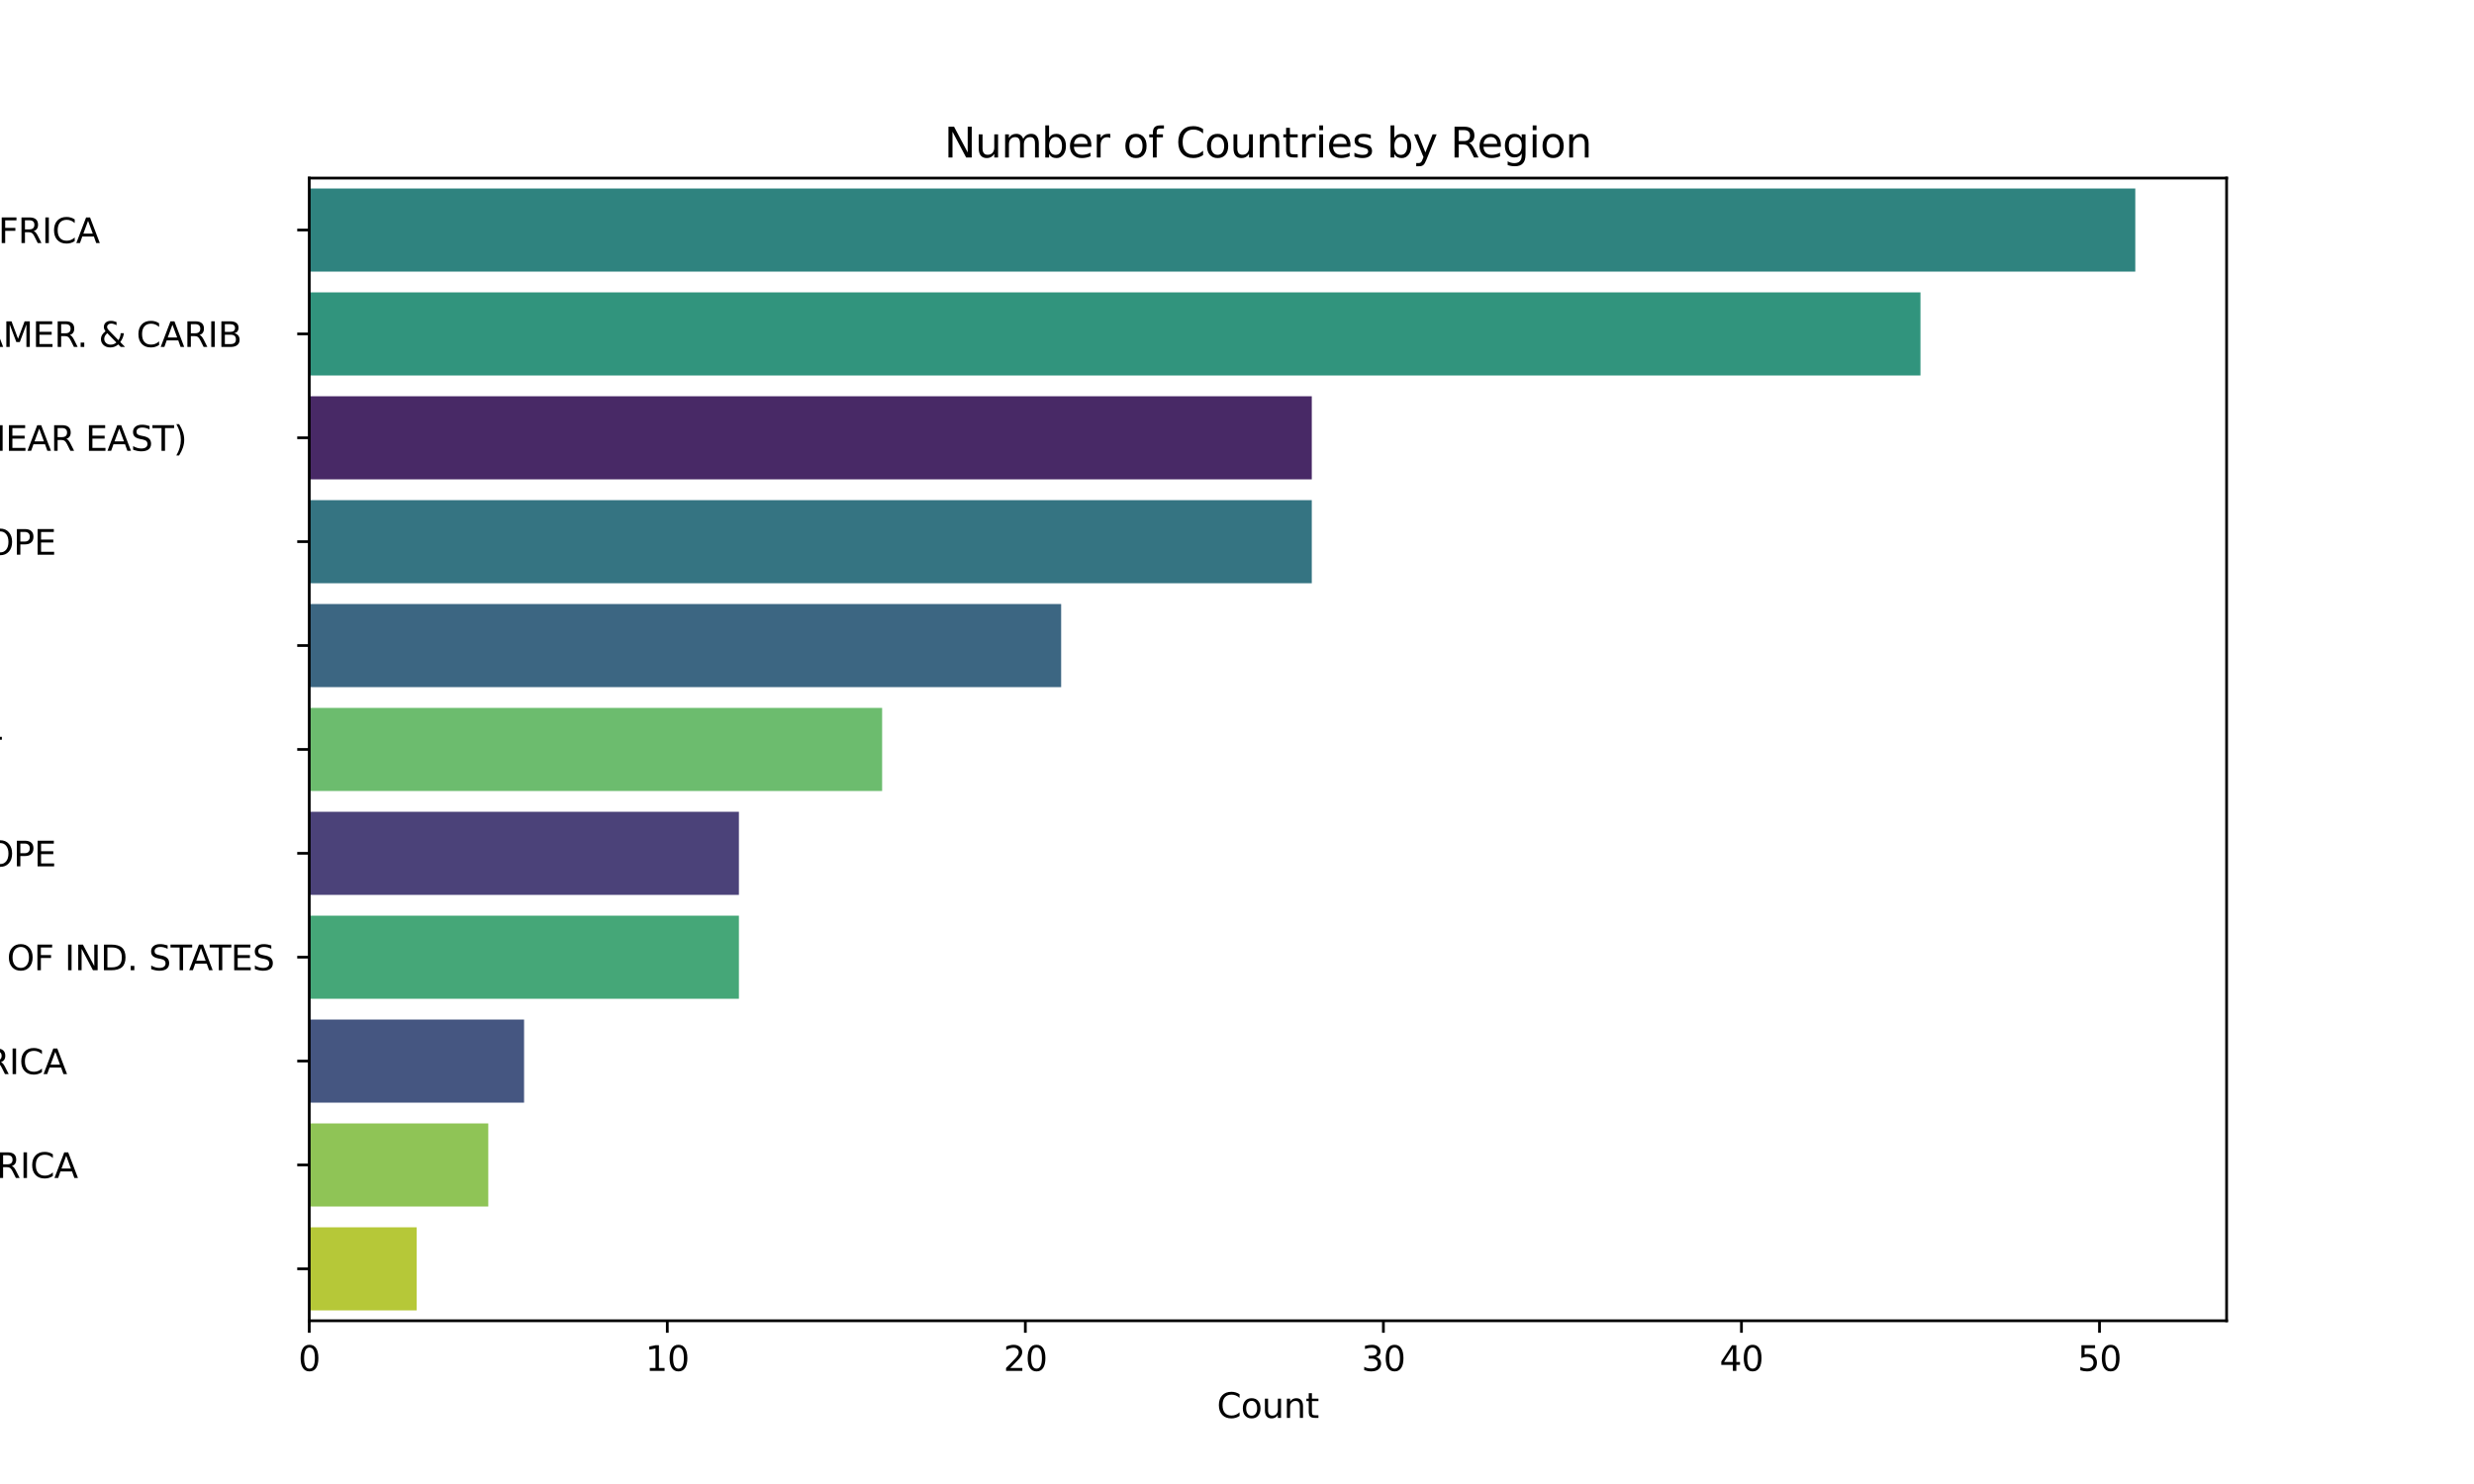 <?xml version="1.0" encoding="utf-8" standalone="no"?>
<!DOCTYPE svg PUBLIC "-//W3C//DTD SVG 1.1//EN"
  "http://www.w3.org/Graphics/SVG/1.1/DTD/svg11.dtd">
<svg xmlns:xlink="http://www.w3.org/1999/xlink" width="720pt" height="432pt" viewBox="0 0 720 432" xmlns="http://www.w3.org/2000/svg" version="1.1">
 <defs>
  <style type="text/css">*{stroke-linejoin: round; stroke-linecap: butt}</style>
 </defs>
 <g id="figure_1">
  <g id="patch_1">
   <path d="M 0 432 
L 720 432 
L 720 0 
L 0 0 
z
" style="fill: #ffffff"/>
  </g>
  <g id="axes_1">
   <g id="patch_2">
    <path d="M 90 384.48 
L 648 384.48 
L 648 51.84 
L 90 51.84 
z
" style="fill: #ffffff"/>
   </g>
   <g id="patch_3">
    <path d="M 90 115.344 
L 381.765 115.344 
L 381.765 139.536 
L 90 139.536 
z
" clip-path="url(#pcc0f88cde9)" style="fill: #482966"/>
   </g>
   <g id="patch_4">
    <path d="M 90 236.304 
L 215.042 236.304 
L 215.042 260.496 
L 90 260.496 
z
" clip-path="url(#pcc0f88cde9)" style="fill: #4b4279"/>
   </g>
   <g id="patch_5">
    <path d="M 90 296.784 
L 152.521 296.784 
L 152.521 320.976 
L 90 320.976 
z
" clip-path="url(#pcc0f88cde9)" style="fill: #455681"/>
   </g>
   <g id="patch_6">
    <path d="M 90 175.824 
L 308.824 175.824 
L 308.824 200.016 
L 90 200.016 
z
" clip-path="url(#pcc0f88cde9)" style="fill: #3c6682"/>
   </g>
   <g id="patch_7">
    <path d="M 90 145.584 
L 381.765 145.584 
L 381.765 169.776 
L 90 169.776 
z
" clip-path="url(#pcc0f88cde9)" style="fill: #357482"/>
   </g>
   <g id="patch_8">
    <path d="M 90 54.864 
L 621.429 54.864 
L 621.429 79.056 
L 90 79.056 
z
" clip-path="url(#pcc0f88cde9)" style="fill: #2f837f"/>
   </g>
   <g id="patch_9">
    <path d="M 90 85.104 
L 558.908 85.104 
L 558.908 109.296 
L 90 109.296 
z
" clip-path="url(#pcc0f88cde9)" style="fill: #31947d"/>
   </g>
   <g id="patch_10">
    <path d="M 90 266.544 
L 215.042 266.544 
L 215.042 290.736 
L 90 290.736 
z
" clip-path="url(#pcc0f88cde9)" style="fill: #45a778"/>
   </g>
   <g id="patch_11">
    <path d="M 90 206.064 
L 256.723 206.064 
L 256.723 230.256 
L 90 230.256 
z
" clip-path="url(#pcc0f88cde9)" style="fill: #6cbc6e"/>
   </g>
   <g id="patch_12">
    <path d="M 90 327.024 
L 142.101 327.024 
L 142.101 351.216 
L 90 351.216 
z
" clip-path="url(#pcc0f88cde9)" style="fill: #8fc456"/>
   </g>
   <g id="patch_13">
    <path d="M 90 357.264 
L 121.261 357.264 
L 121.261 381.456 
L 90 381.456 
z
" clip-path="url(#pcc0f88cde9)" style="fill: #b6c838"/>
   </g>
   <g id="matplotlib.axis_1">
    <g id="xtick_1">
     <g id="line2d_1">
      <defs>
       <path id="m09440eb5c7" d="M 0 0 
L 0 3.5 
" style="stroke: #000000; stroke-width: 0.8"/>
      </defs>
      <g>
       <use xlink:href="#m09440eb5c7" x="90" y="384.48" style="stroke: #000000; stroke-width: 0.8"/>
      </g>
     </g>
     <g id="text_1">
      <!-- 0 -->
      <g transform="translate(86.819 399.078) scale(0.1 -0.1)">
       <defs>
        <path id="DejaVuSans-30" d="M 2034 4250 
Q 1547 4250 1301 3770 
Q 1056 3291 1056 2328 
Q 1056 1369 1301 889 
Q 1547 409 2034 409 
Q 2525 409 2770 889 
Q 3016 1369 3016 2328 
Q 3016 3291 2770 3770 
Q 2525 4250 2034 4250 
z
M 2034 4750 
Q 2819 4750 3233 4129 
Q 3647 3509 3647 2328 
Q 3647 1150 3233 529 
Q 2819 -91 2034 -91 
Q 1250 -91 836 529 
Q 422 1150 422 2328 
Q 422 3509 836 4129 
Q 1250 4750 2034 4750 
z
" transform="scale(0.016)"/>
       </defs>
       <use xlink:href="#DejaVuSans-30"/>
      </g>
     </g>
    </g>
    <g id="xtick_2">
     <g id="line2d_2">
      <g>
       <use xlink:href="#m09440eb5c7" x="194.202" y="384.48" style="stroke: #000000; stroke-width: 0.8"/>
      </g>
     </g>
     <g id="text_2">
      <!-- 10 -->
      <g transform="translate(187.839 399.078) scale(0.1 -0.1)">
       <defs>
        <path id="DejaVuSans-31" d="M 794 531 
L 1825 531 
L 1825 4091 
L 703 3866 
L 703 4441 
L 1819 4666 
L 2450 4666 
L 2450 531 
L 3481 531 
L 3481 0 
L 794 0 
L 794 531 
z
" transform="scale(0.016)"/>
       </defs>
       <use xlink:href="#DejaVuSans-31"/>
       <use xlink:href="#DejaVuSans-30" x="63.623"/>
      </g>
     </g>
    </g>
    <g id="xtick_3">
     <g id="line2d_3">
      <g>
       <use xlink:href="#m09440eb5c7" x="298.403" y="384.48" style="stroke: #000000; stroke-width: 0.8"/>
      </g>
     </g>
     <g id="text_3">
      <!-- 20 -->
      <g transform="translate(292.041 399.078) scale(0.1 -0.1)">
       <defs>
        <path id="DejaVuSans-32" d="M 1228 531 
L 3431 531 
L 3431 0 
L 469 0 
L 469 531 
Q 828 903 1448 1529 
Q 2069 2156 2228 2338 
Q 2531 2678 2651 2914 
Q 2772 3150 2772 3378 
Q 2772 3750 2511 3984 
Q 2250 4219 1831 4219 
Q 1534 4219 1204 4116 
Q 875 4013 500 3803 
L 500 4441 
Q 881 4594 1212 4672 
Q 1544 4750 1819 4750 
Q 2544 4750 2975 4387 
Q 3406 4025 3406 3419 
Q 3406 3131 3298 2873 
Q 3191 2616 2906 2266 
Q 2828 2175 2409 1742 
Q 1991 1309 1228 531 
z
" transform="scale(0.016)"/>
       </defs>
       <use xlink:href="#DejaVuSans-32"/>
       <use xlink:href="#DejaVuSans-30" x="63.623"/>
      </g>
     </g>
    </g>
    <g id="xtick_4">
     <g id="line2d_4">
      <g>
       <use xlink:href="#m09440eb5c7" x="402.605" y="384.48" style="stroke: #000000; stroke-width: 0.8"/>
      </g>
     </g>
     <g id="text_4">
      <!-- 30 -->
      <g transform="translate(396.243 399.078) scale(0.1 -0.1)">
       <defs>
        <path id="DejaVuSans-33" d="M 2597 2516 
Q 3050 2419 3304 2112 
Q 3559 1806 3559 1356 
Q 3559 666 3084 287 
Q 2609 -91 1734 -91 
Q 1441 -91 1130 -33 
Q 819 25 488 141 
L 488 750 
Q 750 597 1062 519 
Q 1375 441 1716 441 
Q 2309 441 2620 675 
Q 2931 909 2931 1356 
Q 2931 1769 2642 2001 
Q 2353 2234 1838 2234 
L 1294 2234 
L 1294 2753 
L 1863 2753 
Q 2328 2753 2575 2939 
Q 2822 3125 2822 3475 
Q 2822 3834 2567 4026 
Q 2313 4219 1838 4219 
Q 1578 4219 1281 4162 
Q 984 4106 628 3988 
L 628 4550 
Q 988 4650 1302 4700 
Q 1616 4750 1894 4750 
Q 2613 4750 3031 4423 
Q 3450 4097 3450 3541 
Q 3450 3153 3228 2886 
Q 3006 2619 2597 2516 
z
" transform="scale(0.016)"/>
       </defs>
       <use xlink:href="#DejaVuSans-33"/>
       <use xlink:href="#DejaVuSans-30" x="63.623"/>
      </g>
     </g>
    </g>
    <g id="xtick_5">
     <g id="line2d_5">
      <g>
       <use xlink:href="#m09440eb5c7" x="506.807" y="384.48" style="stroke: #000000; stroke-width: 0.8"/>
      </g>
     </g>
     <g id="text_5">
      <!-- 40 -->
      <g transform="translate(500.444 399.078) scale(0.1 -0.1)">
       <defs>
        <path id="DejaVuSans-34" d="M 2419 4116 
L 825 1625 
L 2419 1625 
L 2419 4116 
z
M 2253 4666 
L 3047 4666 
L 3047 1625 
L 3713 1625 
L 3713 1100 
L 3047 1100 
L 3047 0 
L 2419 0 
L 2419 1100 
L 313 1100 
L 313 1709 
L 2253 4666 
z
" transform="scale(0.016)"/>
       </defs>
       <use xlink:href="#DejaVuSans-34"/>
       <use xlink:href="#DejaVuSans-30" x="63.623"/>
      </g>
     </g>
    </g>
    <g id="xtick_6">
     <g id="line2d_6">
      <g>
       <use xlink:href="#m09440eb5c7" x="611.008" y="384.48" style="stroke: #000000; stroke-width: 0.8"/>
      </g>
     </g>
     <g id="text_6">
      <!-- 50 -->
      <g transform="translate(604.646 399.078) scale(0.1 -0.1)">
       <defs>
        <path id="DejaVuSans-35" d="M 691 4666 
L 3169 4666 
L 3169 4134 
L 1269 4134 
L 1269 2991 
Q 1406 3038 1543 3061 
Q 1681 3084 1819 3084 
Q 2600 3084 3056 2656 
Q 3513 2228 3513 1497 
Q 3513 744 3044 326 
Q 2575 -91 1722 -91 
Q 1428 -91 1123 -41 
Q 819 9 494 109 
L 494 744 
Q 775 591 1075 516 
Q 1375 441 1709 441 
Q 2250 441 2565 725 
Q 2881 1009 2881 1497 
Q 2881 1984 2565 2268 
Q 2250 2553 1709 2553 
Q 1456 2553 1204 2497 
Q 953 2441 691 2322 
L 691 4666 
z
" transform="scale(0.016)"/>
       </defs>
       <use xlink:href="#DejaVuSans-35"/>
       <use xlink:href="#DejaVuSans-30" x="63.623"/>
      </g>
     </g>
    </g>
    <g id="text_7">
     <!-- Count -->
     <g transform="translate(354.152 412.757) scale(0.1 -0.1)">
      <defs>
       <path id="DejaVuSans-43" d="M 4122 4306 
L 4122 3641 
Q 3803 3938 3442 4084 
Q 3081 4231 2675 4231 
Q 1875 4231 1450 3742 
Q 1025 3253 1025 2328 
Q 1025 1406 1450 917 
Q 1875 428 2675 428 
Q 3081 428 3442 575 
Q 3803 722 4122 1019 
L 4122 359 
Q 3791 134 3420 21 
Q 3050 -91 2638 -91 
Q 1578 -91 968 557 
Q 359 1206 359 2328 
Q 359 3453 968 4101 
Q 1578 4750 2638 4750 
Q 3056 4750 3426 4639 
Q 3797 4528 4122 4306 
z
" transform="scale(0.016)"/>
       <path id="DejaVuSans-6f" d="M 1959 3097 
Q 1497 3097 1228 2736 
Q 959 2375 959 1747 
Q 959 1119 1226 758 
Q 1494 397 1959 397 
Q 2419 397 2687 759 
Q 2956 1122 2956 1747 
Q 2956 2369 2687 2733 
Q 2419 3097 1959 3097 
z
M 1959 3584 
Q 2709 3584 3137 3096 
Q 3566 2609 3566 1747 
Q 3566 888 3137 398 
Q 2709 -91 1959 -91 
Q 1206 -91 779 398 
Q 353 888 353 1747 
Q 353 2609 779 3096 
Q 1206 3584 1959 3584 
z
" transform="scale(0.016)"/>
       <path id="DejaVuSans-75" d="M 544 1381 
L 544 3500 
L 1119 3500 
L 1119 1403 
Q 1119 906 1312 657 
Q 1506 409 1894 409 
Q 2359 409 2629 706 
Q 2900 1003 2900 1516 
L 2900 3500 
L 3475 3500 
L 3475 0 
L 2900 0 
L 2900 538 
Q 2691 219 2414 64 
Q 2138 -91 1772 -91 
Q 1169 -91 856 284 
Q 544 659 544 1381 
z
M 1991 3584 
L 1991 3584 
z
" transform="scale(0.016)"/>
       <path id="DejaVuSans-6e" d="M 3513 2113 
L 3513 0 
L 2938 0 
L 2938 2094 
Q 2938 2591 2744 2837 
Q 2550 3084 2163 3084 
Q 1697 3084 1428 2787 
Q 1159 2491 1159 1978 
L 1159 0 
L 581 0 
L 581 3500 
L 1159 3500 
L 1159 2956 
Q 1366 3272 1645 3428 
Q 1925 3584 2291 3584 
Q 2894 3584 3203 3211 
Q 3513 2838 3513 2113 
z
" transform="scale(0.016)"/>
       <path id="DejaVuSans-74" d="M 1172 4494 
L 1172 3500 
L 2356 3500 
L 2356 3053 
L 1172 3053 
L 1172 1153 
Q 1172 725 1289 603 
Q 1406 481 1766 481 
L 2356 481 
L 2356 0 
L 1766 0 
Q 1100 0 847 248 
Q 594 497 594 1153 
L 594 3053 
L 172 3053 
L 172 3500 
L 594 3500 
L 594 4494 
L 1172 4494 
z
" transform="scale(0.016)"/>
      </defs>
      <use xlink:href="#DejaVuSans-43"/>
      <use xlink:href="#DejaVuSans-6f" x="69.824"/>
      <use xlink:href="#DejaVuSans-75" x="131.006"/>
      <use xlink:href="#DejaVuSans-6e" x="194.385"/>
      <use xlink:href="#DejaVuSans-74" x="257.764"/>
     </g>
    </g>
   </g>
   <g id="matplotlib.axis_2">
    <g id="ytick_1">
     <g id="line2d_7">
      <defs>
       <path id="m7224dd7838" d="M 0 0 
L -3.5 0 
" style="stroke: #000000; stroke-width: 0.8"/>
      </defs>
      <g>
       <use xlink:href="#m7224dd7838" x="90" y="66.96" style="stroke: #000000; stroke-width: 0.8"/>
      </g>
     </g>
     <g id="text_8">
      <!-- SUB-SAHARAN AFRICA                  -->
      <g transform="translate(-83.264 70.759) scale(0.1 -0.1)">
       <defs>
        <path id="DejaVuSans-53" d="M 3425 4513 
L 3425 3897 
Q 3066 4069 2747 4153 
Q 2428 4238 2131 4238 
Q 1616 4238 1336 4038 
Q 1056 3838 1056 3469 
Q 1056 3159 1242 3001 
Q 1428 2844 1947 2747 
L 2328 2669 
Q 3034 2534 3370 2195 
Q 3706 1856 3706 1288 
Q 3706 609 3251 259 
Q 2797 -91 1919 -91 
Q 1588 -91 1214 -16 
Q 841 59 441 206 
L 441 856 
Q 825 641 1194 531 
Q 1563 422 1919 422 
Q 2459 422 2753 634 
Q 3047 847 3047 1241 
Q 3047 1584 2836 1778 
Q 2625 1972 2144 2069 
L 1759 2144 
Q 1053 2284 737 2584 
Q 422 2884 422 3419 
Q 422 4038 858 4394 
Q 1294 4750 2059 4750 
Q 2388 4750 2728 4690 
Q 3069 4631 3425 4513 
z
" transform="scale(0.016)"/>
        <path id="DejaVuSans-55" d="M 556 4666 
L 1191 4666 
L 1191 1831 
Q 1191 1081 1462 751 
Q 1734 422 2344 422 
Q 2950 422 3222 751 
Q 3494 1081 3494 1831 
L 3494 4666 
L 4128 4666 
L 4128 1753 
Q 4128 841 3676 375 
Q 3225 -91 2344 -91 
Q 1459 -91 1007 375 
Q 556 841 556 1753 
L 556 4666 
z
" transform="scale(0.016)"/>
        <path id="DejaVuSans-42" d="M 1259 2228 
L 1259 519 
L 2272 519 
Q 2781 519 3026 730 
Q 3272 941 3272 1375 
Q 3272 1813 3026 2020 
Q 2781 2228 2272 2228 
L 1259 2228 
z
M 1259 4147 
L 1259 2741 
L 2194 2741 
Q 2656 2741 2882 2914 
Q 3109 3088 3109 3444 
Q 3109 3797 2882 3972 
Q 2656 4147 2194 4147 
L 1259 4147 
z
M 628 4666 
L 2241 4666 
Q 2963 4666 3353 4366 
Q 3744 4066 3744 3513 
Q 3744 3084 3544 2831 
Q 3344 2578 2956 2516 
Q 3422 2416 3680 2098 
Q 3938 1781 3938 1306 
Q 3938 681 3513 340 
Q 3088 0 2303 0 
L 628 0 
L 628 4666 
z
" transform="scale(0.016)"/>
        <path id="DejaVuSans-2d" d="M 313 2009 
L 1997 2009 
L 1997 1497 
L 313 1497 
L 313 2009 
z
" transform="scale(0.016)"/>
        <path id="DejaVuSans-41" d="M 2188 4044 
L 1331 1722 
L 3047 1722 
L 2188 4044 
z
M 1831 4666 
L 2547 4666 
L 4325 0 
L 3669 0 
L 3244 1197 
L 1141 1197 
L 716 0 
L 50 0 
L 1831 4666 
z
" transform="scale(0.016)"/>
        <path id="DejaVuSans-48" d="M 628 4666 
L 1259 4666 
L 1259 2753 
L 3553 2753 
L 3553 4666 
L 4184 4666 
L 4184 0 
L 3553 0 
L 3553 2222 
L 1259 2222 
L 1259 0 
L 628 0 
L 628 4666 
z
" transform="scale(0.016)"/>
        <path id="DejaVuSans-52" d="M 2841 2188 
Q 3044 2119 3236 1894 
Q 3428 1669 3622 1275 
L 4263 0 
L 3584 0 
L 2988 1197 
Q 2756 1666 2539 1819 
Q 2322 1972 1947 1972 
L 1259 1972 
L 1259 0 
L 628 0 
L 628 4666 
L 2053 4666 
Q 2853 4666 3247 4331 
Q 3641 3997 3641 3322 
Q 3641 2881 3436 2590 
Q 3231 2300 2841 2188 
z
M 1259 4147 
L 1259 2491 
L 2053 2491 
Q 2509 2491 2742 2702 
Q 2975 2913 2975 3322 
Q 2975 3731 2742 3939 
Q 2509 4147 2053 4147 
L 1259 4147 
z
" transform="scale(0.016)"/>
        <path id="DejaVuSans-4e" d="M 628 4666 
L 1478 4666 
L 3547 763 
L 3547 4666 
L 4159 4666 
L 4159 0 
L 3309 0 
L 1241 3903 
L 1241 0 
L 628 0 
L 628 4666 
z
" transform="scale(0.016)"/>
        <path id="DejaVuSans-20" transform="scale(0.016)"/>
        <path id="DejaVuSans-46" d="M 628 4666 
L 3309 4666 
L 3309 4134 
L 1259 4134 
L 1259 2759 
L 3109 2759 
L 3109 2228 
L 1259 2228 
L 1259 0 
L 628 0 
L 628 4666 
z
" transform="scale(0.016)"/>
        <path id="DejaVuSans-49" d="M 628 4666 
L 1259 4666 
L 1259 0 
L 628 0 
L 628 4666 
z
" transform="scale(0.016)"/>
       </defs>
       <use xlink:href="#DejaVuSans-53"/>
       <use xlink:href="#DejaVuSans-55" x="63.477"/>
       <use xlink:href="#DejaVuSans-42" x="136.67"/>
       <use xlink:href="#DejaVuSans-2d" x="205.273"/>
       <use xlink:href="#DejaVuSans-53" x="241.357"/>
       <use xlink:href="#DejaVuSans-41" x="306.709"/>
       <use xlink:href="#DejaVuSans-48" x="375.117"/>
       <use xlink:href="#DejaVuSans-41" x="450.312"/>
       <use xlink:href="#DejaVuSans-52" x="518.721"/>
       <use xlink:href="#DejaVuSans-41" x="584.203"/>
       <use xlink:href="#DejaVuSans-4e" x="652.611"/>
       <use xlink:href="#DejaVuSans-20" x="727.416"/>
       <use xlink:href="#DejaVuSans-41" x="759.203"/>
       <use xlink:href="#DejaVuSans-46" x="827.611"/>
       <use xlink:href="#DejaVuSans-52" x="885.131"/>
       <use xlink:href="#DejaVuSans-49" x="954.613"/>
       <use xlink:href="#DejaVuSans-43" x="984.105"/>
       <use xlink:href="#DejaVuSans-41" x="1053.93"/>
       <use xlink:href="#DejaVuSans-20" x="1122.338"/>
       <use xlink:href="#DejaVuSans-20" x="1154.125"/>
       <use xlink:href="#DejaVuSans-20" x="1185.912"/>
       <use xlink:href="#DejaVuSans-20" x="1217.699"/>
       <use xlink:href="#DejaVuSans-20" x="1249.486"/>
       <use xlink:href="#DejaVuSans-20" x="1281.273"/>
       <use xlink:href="#DejaVuSans-20" x="1313.061"/>
       <use xlink:href="#DejaVuSans-20" x="1344.848"/>
       <use xlink:href="#DejaVuSans-20" x="1376.635"/>
       <use xlink:href="#DejaVuSans-20" x="1408.422"/>
       <use xlink:href="#DejaVuSans-20" x="1440.209"/>
       <use xlink:href="#DejaVuSans-20" x="1471.996"/>
       <use xlink:href="#DejaVuSans-20" x="1503.783"/>
       <use xlink:href="#DejaVuSans-20" x="1535.57"/>
       <use xlink:href="#DejaVuSans-20" x="1567.357"/>
       <use xlink:href="#DejaVuSans-20" x="1599.145"/>
       <use xlink:href="#DejaVuSans-20" x="1630.932"/>
      </g>
     </g>
    </g>
    <g id="ytick_2">
     <g id="line2d_8">
      <g>
       <use xlink:href="#m7224dd7838" x="90" y="97.2" style="stroke: #000000; stroke-width: 0.8"/>
      </g>
     </g>
     <g id="text_9">
      <!-- LATIN AMER. &amp; CARIB     -->
      <g transform="translate(-37.581 100.999) scale(0.1 -0.1)">
       <defs>
        <path id="DejaVuSans-4c" d="M 628 4666 
L 1259 4666 
L 1259 531 
L 3531 531 
L 3531 0 
L 628 0 
L 628 4666 
z
" transform="scale(0.016)"/>
        <path id="DejaVuSans-54" d="M -19 4666 
L 3928 4666 
L 3928 4134 
L 2272 4134 
L 2272 0 
L 1638 0 
L 1638 4134 
L -19 4134 
L -19 4666 
z
" transform="scale(0.016)"/>
        <path id="DejaVuSans-4d" d="M 628 4666 
L 1569 4666 
L 2759 1491 
L 3956 4666 
L 4897 4666 
L 4897 0 
L 4281 0 
L 4281 4097 
L 3078 897 
L 2444 897 
L 1241 4097 
L 1241 0 
L 628 0 
L 628 4666 
z
" transform="scale(0.016)"/>
        <path id="DejaVuSans-45" d="M 628 4666 
L 3578 4666 
L 3578 4134 
L 1259 4134 
L 1259 2753 
L 3481 2753 
L 3481 2222 
L 1259 2222 
L 1259 531 
L 3634 531 
L 3634 0 
L 628 0 
L 628 4666 
z
" transform="scale(0.016)"/>
        <path id="DejaVuSans-2e" d="M 684 794 
L 1344 794 
L 1344 0 
L 684 0 
L 684 794 
z
" transform="scale(0.016)"/>
        <path id="DejaVuSans-26" d="M 1556 2509 
Q 1272 2256 1139 2004 
Q 1006 1753 1006 1478 
Q 1006 1022 1337 719 
Q 1669 416 2169 416 
Q 2466 416 2725 514 
Q 2984 613 3213 813 
L 1556 2509 
z
M 1997 2859 
L 3584 1234 
Q 3769 1513 3872 1830 
Q 3975 2147 3994 2503 
L 4575 2503 
Q 4538 2091 4375 1687 
Q 4213 1284 3922 891 
L 4794 0 
L 4006 0 
L 3559 459 
Q 3234 181 2878 45 
Q 2522 -91 2113 -91 
Q 1359 -91 881 339 
Q 403 769 403 1441 
Q 403 1841 612 2192 
Q 822 2544 1241 2853 
Q 1091 3050 1012 3245 
Q 934 3441 934 3628 
Q 934 4134 1281 4442 
Q 1628 4750 2203 4750 
Q 2463 4750 2720 4694 
Q 2978 4638 3244 4525 
L 3244 3956 
Q 2972 4103 2725 4179 
Q 2478 4256 2266 4256 
Q 1938 4256 1733 4082 
Q 1528 3909 1528 3634 
Q 1528 3475 1620 3314 
Q 1713 3153 1997 2859 
z
" transform="scale(0.016)"/>
       </defs>
       <use xlink:href="#DejaVuSans-4c"/>
       <use xlink:href="#DejaVuSans-41" x="57.963"/>
       <use xlink:href="#DejaVuSans-54" x="118.621"/>
       <use xlink:href="#DejaVuSans-49" x="179.705"/>
       <use xlink:href="#DejaVuSans-4e" x="209.197"/>
       <use xlink:href="#DejaVuSans-20" x="284.002"/>
       <use xlink:href="#DejaVuSans-41" x="315.789"/>
       <use xlink:href="#DejaVuSans-4d" x="384.197"/>
       <use xlink:href="#DejaVuSans-45" x="470.477"/>
       <use xlink:href="#DejaVuSans-52" x="533.66"/>
       <use xlink:href="#DejaVuSans-2e" x="599.518"/>
       <use xlink:href="#DejaVuSans-20" x="631.305"/>
       <use xlink:href="#DejaVuSans-26" x="663.092"/>
       <use xlink:href="#DejaVuSans-20" x="741.07"/>
       <use xlink:href="#DejaVuSans-43" x="772.857"/>
       <use xlink:href="#DejaVuSans-41" x="842.682"/>
       <use xlink:href="#DejaVuSans-52" x="911.09"/>
       <use xlink:href="#DejaVuSans-49" x="980.572"/>
       <use xlink:href="#DejaVuSans-42" x="1010.064"/>
       <use xlink:href="#DejaVuSans-20" x="1078.668"/>
       <use xlink:href="#DejaVuSans-20" x="1110.455"/>
       <use xlink:href="#DejaVuSans-20" x="1142.242"/>
       <use xlink:href="#DejaVuSans-20" x="1174.029"/>
      </g>
     </g>
    </g>
    <g id="ytick_3">
     <g id="line2d_9">
      <g>
       <use xlink:href="#m7224dd7838" x="90" y="127.44" style="stroke: #000000; stroke-width: 0.8"/>
      </g>
     </g>
     <g id="text_10">
      <!-- ASIA (EX. NEAR EAST)          -->
      <g transform="translate(-55.472 131.239) scale(0.1 -0.1)">
       <defs>
        <path id="DejaVuSans-28" d="M 1984 4856 
Q 1566 4138 1362 3434 
Q 1159 2731 1159 2009 
Q 1159 1288 1364 580 
Q 1569 -128 1984 -844 
L 1484 -844 
Q 1016 -109 783 600 
Q 550 1309 550 2009 
Q 550 2706 781 3412 
Q 1013 4119 1484 4856 
L 1984 4856 
z
" transform="scale(0.016)"/>
        <path id="DejaVuSans-58" d="M 403 4666 
L 1081 4666 
L 2241 2931 
L 3406 4666 
L 4084 4666 
L 2584 2425 
L 4184 0 
L 3506 0 
L 2194 1984 
L 872 0 
L 191 0 
L 1856 2491 
L 403 4666 
z
" transform="scale(0.016)"/>
        <path id="DejaVuSans-29" d="M 513 4856 
L 1013 4856 
Q 1481 4119 1714 3412 
Q 1947 2706 1947 2009 
Q 1947 1309 1714 600 
Q 1481 -109 1013 -844 
L 513 -844 
Q 928 -128 1133 580 
Q 1338 1288 1338 2009 
Q 1338 2731 1133 3434 
Q 928 4138 513 4856 
z
" transform="scale(0.016)"/>
       </defs>
       <use xlink:href="#DejaVuSans-41"/>
       <use xlink:href="#DejaVuSans-53" x="68.408"/>
       <use xlink:href="#DejaVuSans-49" x="131.885"/>
       <use xlink:href="#DejaVuSans-41" x="161.377"/>
       <use xlink:href="#DejaVuSans-20" x="229.785"/>
       <use xlink:href="#DejaVuSans-28" x="261.572"/>
       <use xlink:href="#DejaVuSans-45" x="300.586"/>
       <use xlink:href="#DejaVuSans-58" x="363.77"/>
       <use xlink:href="#DejaVuSans-2e" x="432.275"/>
       <use xlink:href="#DejaVuSans-20" x="464.062"/>
       <use xlink:href="#DejaVuSans-4e" x="495.85"/>
       <use xlink:href="#DejaVuSans-45" x="570.654"/>
       <use xlink:href="#DejaVuSans-41" x="633.838"/>
       <use xlink:href="#DejaVuSans-52" x="702.246"/>
       <use xlink:href="#DejaVuSans-20" x="771.729"/>
       <use xlink:href="#DejaVuSans-45" x="803.516"/>
       <use xlink:href="#DejaVuSans-41" x="866.699"/>
       <use xlink:href="#DejaVuSans-53" x="935.107"/>
       <use xlink:href="#DejaVuSans-54" x="998.584"/>
       <use xlink:href="#DejaVuSans-29" x="1059.668"/>
       <use xlink:href="#DejaVuSans-20" x="1098.682"/>
       <use xlink:href="#DejaVuSans-20" x="1130.469"/>
       <use xlink:href="#DejaVuSans-20" x="1162.256"/>
       <use xlink:href="#DejaVuSans-20" x="1194.043"/>
       <use xlink:href="#DejaVuSans-20" x="1225.83"/>
       <use xlink:href="#DejaVuSans-20" x="1257.617"/>
       <use xlink:href="#DejaVuSans-20" x="1289.404"/>
       <use xlink:href="#DejaVuSans-20" x="1321.191"/>
       <use xlink:href="#DejaVuSans-20" x="1352.979"/>
      </g>
     </g>
    </g>
    <g id="ytick_4">
     <g id="line2d_10">
      <g>
       <use xlink:href="#m7224dd7838" x="90" y="157.68" style="stroke: #000000; stroke-width: 0.8"/>
      </g>
     </g>
     <g id="text_11">
      <!-- WESTERN EUROPE                      -->
      <g transform="translate(-77.136 161.479) scale(0.1 -0.1)">
       <defs>
        <path id="DejaVuSans-57" d="M 213 4666 
L 850 4666 
L 1831 722 
L 2809 4666 
L 3519 4666 
L 4500 722 
L 5478 4666 
L 6119 4666 
L 4947 0 
L 4153 0 
L 3169 4050 
L 2175 0 
L 1381 0 
L 213 4666 
z
" transform="scale(0.016)"/>
        <path id="DejaVuSans-4f" d="M 2522 4238 
Q 1834 4238 1429 3725 
Q 1025 3213 1025 2328 
Q 1025 1447 1429 934 
Q 1834 422 2522 422 
Q 3209 422 3611 934 
Q 4013 1447 4013 2328 
Q 4013 3213 3611 3725 
Q 3209 4238 2522 4238 
z
M 2522 4750 
Q 3503 4750 4090 4092 
Q 4678 3434 4678 2328 
Q 4678 1225 4090 567 
Q 3503 -91 2522 -91 
Q 1538 -91 948 565 
Q 359 1222 359 2328 
Q 359 3434 948 4092 
Q 1538 4750 2522 4750 
z
" transform="scale(0.016)"/>
        <path id="DejaVuSans-50" d="M 1259 4147 
L 1259 2394 
L 2053 2394 
Q 2494 2394 2734 2622 
Q 2975 2850 2975 3272 
Q 2975 3691 2734 3919 
Q 2494 4147 2053 4147 
L 1259 4147 
z
M 628 4666 
L 2053 4666 
Q 2838 4666 3239 4311 
Q 3641 3956 3641 3272 
Q 3641 2581 3239 2228 
Q 2838 1875 2053 1875 
L 1259 1875 
L 1259 0 
L 628 0 
L 628 4666 
z
" transform="scale(0.016)"/>
       </defs>
       <use xlink:href="#DejaVuSans-57"/>
       <use xlink:href="#DejaVuSans-45" x="98.877"/>
       <use xlink:href="#DejaVuSans-53" x="162.061"/>
       <use xlink:href="#DejaVuSans-54" x="225.537"/>
       <use xlink:href="#DejaVuSans-45" x="286.621"/>
       <use xlink:href="#DejaVuSans-52" x="349.805"/>
       <use xlink:href="#DejaVuSans-4e" x="419.287"/>
       <use xlink:href="#DejaVuSans-20" x="494.092"/>
       <use xlink:href="#DejaVuSans-45" x="525.879"/>
       <use xlink:href="#DejaVuSans-55" x="589.062"/>
       <use xlink:href="#DejaVuSans-52" x="662.256"/>
       <use xlink:href="#DejaVuSans-4f" x="731.738"/>
       <use xlink:href="#DejaVuSans-50" x="810.449"/>
       <use xlink:href="#DejaVuSans-45" x="870.752"/>
       <use xlink:href="#DejaVuSans-20" x="933.936"/>
       <use xlink:href="#DejaVuSans-20" x="965.723"/>
       <use xlink:href="#DejaVuSans-20" x="997.51"/>
       <use xlink:href="#DejaVuSans-20" x="1029.297"/>
       <use xlink:href="#DejaVuSans-20" x="1061.084"/>
       <use xlink:href="#DejaVuSans-20" x="1092.871"/>
       <use xlink:href="#DejaVuSans-20" x="1124.658"/>
       <use xlink:href="#DejaVuSans-20" x="1156.445"/>
       <use xlink:href="#DejaVuSans-20" x="1188.232"/>
       <use xlink:href="#DejaVuSans-20" x="1220.02"/>
       <use xlink:href="#DejaVuSans-20" x="1251.807"/>
       <use xlink:href="#DejaVuSans-20" x="1283.594"/>
       <use xlink:href="#DejaVuSans-20" x="1315.381"/>
       <use xlink:href="#DejaVuSans-20" x="1347.168"/>
       <use xlink:href="#DejaVuSans-20" x="1378.955"/>
       <use xlink:href="#DejaVuSans-20" x="1410.742"/>
       <use xlink:href="#DejaVuSans-20" x="1442.529"/>
       <use xlink:href="#DejaVuSans-20" x="1474.316"/>
       <use xlink:href="#DejaVuSans-20" x="1506.104"/>
       <use xlink:href="#DejaVuSans-20" x="1537.891"/>
       <use xlink:href="#DejaVuSans-20" x="1569.678"/>
      </g>
     </g>
    </g>
    <g id="ytick_5">
     <g id="line2d_11">
      <g>
       <use xlink:href="#m7224dd7838" x="90" y="187.92" style="stroke: #000000; stroke-width: 0.8"/>
      </g>
     </g>
     <g id="text_12">
      <!-- OCEANIA                             -->
      <g transform="translate(-51.273 191.719) scale(0.1 -0.1)">
       <use xlink:href="#DejaVuSans-4f"/>
       <use xlink:href="#DejaVuSans-43" x="78.711"/>
       <use xlink:href="#DejaVuSans-45" x="148.535"/>
       <use xlink:href="#DejaVuSans-41" x="211.719"/>
       <use xlink:href="#DejaVuSans-4e" x="280.127"/>
       <use xlink:href="#DejaVuSans-49" x="354.932"/>
       <use xlink:href="#DejaVuSans-41" x="384.424"/>
       <use xlink:href="#DejaVuSans-20" x="452.832"/>
       <use xlink:href="#DejaVuSans-20" x="484.619"/>
       <use xlink:href="#DejaVuSans-20" x="516.406"/>
       <use xlink:href="#DejaVuSans-20" x="548.193"/>
       <use xlink:href="#DejaVuSans-20" x="579.98"/>
       <use xlink:href="#DejaVuSans-20" x="611.768"/>
       <use xlink:href="#DejaVuSans-20" x="643.555"/>
       <use xlink:href="#DejaVuSans-20" x="675.342"/>
       <use xlink:href="#DejaVuSans-20" x="707.129"/>
       <use xlink:href="#DejaVuSans-20" x="738.916"/>
       <use xlink:href="#DejaVuSans-20" x="770.703"/>
       <use xlink:href="#DejaVuSans-20" x="802.49"/>
       <use xlink:href="#DejaVuSans-20" x="834.277"/>
       <use xlink:href="#DejaVuSans-20" x="866.064"/>
       <use xlink:href="#DejaVuSans-20" x="897.852"/>
       <use xlink:href="#DejaVuSans-20" x="929.639"/>
       <use xlink:href="#DejaVuSans-20" x="961.426"/>
       <use xlink:href="#DejaVuSans-20" x="993.213"/>
       <use xlink:href="#DejaVuSans-20" x="1025"/>
       <use xlink:href="#DejaVuSans-20" x="1056.787"/>
       <use xlink:href="#DejaVuSans-20" x="1088.574"/>
       <use xlink:href="#DejaVuSans-20" x="1120.361"/>
       <use xlink:href="#DejaVuSans-20" x="1152.148"/>
       <use xlink:href="#DejaVuSans-20" x="1183.936"/>
       <use xlink:href="#DejaVuSans-20" x="1215.723"/>
       <use xlink:href="#DejaVuSans-20" x="1247.51"/>
       <use xlink:href="#DejaVuSans-20" x="1279.297"/>
       <use xlink:href="#DejaVuSans-20" x="1311.084"/>
      </g>
     </g>
    </g>
    <g id="ytick_6">
     <g id="line2d_12">
      <g>
       <use xlink:href="#m7224dd7838" x="90" y="218.16" style="stroke: #000000; stroke-width: 0.8"/>
      </g>
     </g>
     <g id="text_13">
      <!-- NEAR EAST                           -->
      <g transform="translate(-56.014 221.959) scale(0.1 -0.1)">
       <use xlink:href="#DejaVuSans-4e"/>
       <use xlink:href="#DejaVuSans-45" x="74.805"/>
       <use xlink:href="#DejaVuSans-41" x="137.988"/>
       <use xlink:href="#DejaVuSans-52" x="206.396"/>
       <use xlink:href="#DejaVuSans-20" x="275.879"/>
       <use xlink:href="#DejaVuSans-45" x="307.666"/>
       <use xlink:href="#DejaVuSans-41" x="370.85"/>
       <use xlink:href="#DejaVuSans-53" x="439.258"/>
       <use xlink:href="#DejaVuSans-54" x="502.734"/>
       <use xlink:href="#DejaVuSans-20" x="563.818"/>
       <use xlink:href="#DejaVuSans-20" x="595.605"/>
       <use xlink:href="#DejaVuSans-20" x="627.393"/>
       <use xlink:href="#DejaVuSans-20" x="659.18"/>
       <use xlink:href="#DejaVuSans-20" x="690.967"/>
       <use xlink:href="#DejaVuSans-20" x="722.754"/>
       <use xlink:href="#DejaVuSans-20" x="754.541"/>
       <use xlink:href="#DejaVuSans-20" x="786.328"/>
       <use xlink:href="#DejaVuSans-20" x="818.115"/>
       <use xlink:href="#DejaVuSans-20" x="849.902"/>
       <use xlink:href="#DejaVuSans-20" x="881.689"/>
       <use xlink:href="#DejaVuSans-20" x="913.477"/>
       <use xlink:href="#DejaVuSans-20" x="945.264"/>
       <use xlink:href="#DejaVuSans-20" x="977.051"/>
       <use xlink:href="#DejaVuSans-20" x="1008.838"/>
       <use xlink:href="#DejaVuSans-20" x="1040.625"/>
       <use xlink:href="#DejaVuSans-20" x="1072.412"/>
       <use xlink:href="#DejaVuSans-20" x="1104.199"/>
       <use xlink:href="#DejaVuSans-20" x="1135.986"/>
       <use xlink:href="#DejaVuSans-20" x="1167.773"/>
       <use xlink:href="#DejaVuSans-20" x="1199.561"/>
       <use xlink:href="#DejaVuSans-20" x="1231.348"/>
       <use xlink:href="#DejaVuSans-20" x="1263.135"/>
       <use xlink:href="#DejaVuSans-20" x="1294.922"/>
       <use xlink:href="#DejaVuSans-20" x="1326.709"/>
       <use xlink:href="#DejaVuSans-20" x="1358.496"/>
      </g>
     </g>
    </g>
    <g id="ytick_7">
     <g id="line2d_13">
      <g>
       <use xlink:href="#m7224dd7838" x="90" y="248.4" style="stroke: #000000; stroke-width: 0.8"/>
      </g>
     </g>
     <g id="text_14">
      <!-- EASTERN EUROPE                      -->
      <g transform="translate(-74.089 252.199) scale(0.1 -0.1)">
       <use xlink:href="#DejaVuSans-45"/>
       <use xlink:href="#DejaVuSans-41" x="63.184"/>
       <use xlink:href="#DejaVuSans-53" x="131.592"/>
       <use xlink:href="#DejaVuSans-54" x="195.068"/>
       <use xlink:href="#DejaVuSans-45" x="256.152"/>
       <use xlink:href="#DejaVuSans-52" x="319.336"/>
       <use xlink:href="#DejaVuSans-4e" x="388.818"/>
       <use xlink:href="#DejaVuSans-20" x="463.623"/>
       <use xlink:href="#DejaVuSans-45" x="495.41"/>
       <use xlink:href="#DejaVuSans-55" x="558.594"/>
       <use xlink:href="#DejaVuSans-52" x="631.787"/>
       <use xlink:href="#DejaVuSans-4f" x="701.27"/>
       <use xlink:href="#DejaVuSans-50" x="779.98"/>
       <use xlink:href="#DejaVuSans-45" x="840.283"/>
       <use xlink:href="#DejaVuSans-20" x="903.467"/>
       <use xlink:href="#DejaVuSans-20" x="935.254"/>
       <use xlink:href="#DejaVuSans-20" x="967.041"/>
       <use xlink:href="#DejaVuSans-20" x="998.828"/>
       <use xlink:href="#DejaVuSans-20" x="1030.615"/>
       <use xlink:href="#DejaVuSans-20" x="1062.402"/>
       <use xlink:href="#DejaVuSans-20" x="1094.189"/>
       <use xlink:href="#DejaVuSans-20" x="1125.977"/>
       <use xlink:href="#DejaVuSans-20" x="1157.764"/>
       <use xlink:href="#DejaVuSans-20" x="1189.551"/>
       <use xlink:href="#DejaVuSans-20" x="1221.338"/>
       <use xlink:href="#DejaVuSans-20" x="1253.125"/>
       <use xlink:href="#DejaVuSans-20" x="1284.912"/>
       <use xlink:href="#DejaVuSans-20" x="1316.699"/>
       <use xlink:href="#DejaVuSans-20" x="1348.486"/>
       <use xlink:href="#DejaVuSans-20" x="1380.273"/>
       <use xlink:href="#DejaVuSans-20" x="1412.061"/>
       <use xlink:href="#DejaVuSans-20" x="1443.848"/>
       <use xlink:href="#DejaVuSans-20" x="1475.635"/>
       <use xlink:href="#DejaVuSans-20" x="1507.422"/>
       <use xlink:href="#DejaVuSans-20" x="1539.209"/>
      </g>
     </g>
    </g>
    <g id="ytick_8">
     <g id="line2d_14">
      <g>
       <use xlink:href="#m7224dd7838" x="90" y="278.64" style="stroke: #000000; stroke-width: 0.8"/>
      </g>
     </g>
     <g id="text_15">
      <!-- C.W. OF IND. STATES  -->
      <g transform="translate(-23.244 282.439) scale(0.1 -0.1)">
       <defs>
        <path id="DejaVuSans-44" d="M 1259 4147 
L 1259 519 
L 2022 519 
Q 2988 519 3436 956 
Q 3884 1394 3884 2338 
Q 3884 3275 3436 3711 
Q 2988 4147 2022 4147 
L 1259 4147 
z
M 628 4666 
L 1925 4666 
Q 3281 4666 3915 4102 
Q 4550 3538 4550 2338 
Q 4550 1131 3912 565 
Q 3275 0 1925 0 
L 628 0 
L 628 4666 
z
" transform="scale(0.016)"/>
       </defs>
       <use xlink:href="#DejaVuSans-43"/>
       <use xlink:href="#DejaVuSans-2e" x="69.824"/>
       <use xlink:href="#DejaVuSans-57" x="101.611"/>
       <use xlink:href="#DejaVuSans-2e" x="188.988"/>
       <use xlink:href="#DejaVuSans-20" x="220.775"/>
       <use xlink:href="#DejaVuSans-4f" x="252.562"/>
       <use xlink:href="#DejaVuSans-46" x="331.273"/>
       <use xlink:href="#DejaVuSans-20" x="388.793"/>
       <use xlink:href="#DejaVuSans-49" x="420.58"/>
       <use xlink:href="#DejaVuSans-4e" x="450.072"/>
       <use xlink:href="#DejaVuSans-44" x="524.877"/>
       <use xlink:href="#DejaVuSans-2e" x="601.879"/>
       <use xlink:href="#DejaVuSans-20" x="633.666"/>
       <use xlink:href="#DejaVuSans-53" x="665.453"/>
       <use xlink:href="#DejaVuSans-54" x="728.93"/>
       <use xlink:href="#DejaVuSans-41" x="782.264"/>
       <use xlink:href="#DejaVuSans-54" x="842.922"/>
       <use xlink:href="#DejaVuSans-45" x="904.006"/>
       <use xlink:href="#DejaVuSans-53" x="967.189"/>
       <use xlink:href="#DejaVuSans-20" x="1030.666"/>
      </g>
     </g>
    </g>
    <g id="ytick_9">
     <g id="line2d_15">
      <g>
       <use xlink:href="#m7224dd7838" x="90" y="308.88" style="stroke: #000000; stroke-width: 0.8"/>
      </g>
     </g>
     <g id="text_16">
      <!-- NORTHERN AFRICA                     -->
      <g transform="translate(-76.008 312.679) scale(0.1 -0.1)">
       <use xlink:href="#DejaVuSans-4e"/>
       <use xlink:href="#DejaVuSans-4f" x="74.805"/>
       <use xlink:href="#DejaVuSans-52" x="153.516"/>
       <use xlink:href="#DejaVuSans-54" x="215.748"/>
       <use xlink:href="#DejaVuSans-48" x="276.832"/>
       <use xlink:href="#DejaVuSans-45" x="352.027"/>
       <use xlink:href="#DejaVuSans-52" x="415.211"/>
       <use xlink:href="#DejaVuSans-4e" x="484.693"/>
       <use xlink:href="#DejaVuSans-20" x="559.498"/>
       <use xlink:href="#DejaVuSans-41" x="591.285"/>
       <use xlink:href="#DejaVuSans-46" x="659.693"/>
       <use xlink:href="#DejaVuSans-52" x="717.213"/>
       <use xlink:href="#DejaVuSans-49" x="786.695"/>
       <use xlink:href="#DejaVuSans-43" x="816.188"/>
       <use xlink:href="#DejaVuSans-41" x="886.012"/>
       <use xlink:href="#DejaVuSans-20" x="954.42"/>
       <use xlink:href="#DejaVuSans-20" x="986.207"/>
       <use xlink:href="#DejaVuSans-20" x="1017.994"/>
       <use xlink:href="#DejaVuSans-20" x="1049.781"/>
       <use xlink:href="#DejaVuSans-20" x="1081.568"/>
       <use xlink:href="#DejaVuSans-20" x="1113.355"/>
       <use xlink:href="#DejaVuSans-20" x="1145.143"/>
       <use xlink:href="#DejaVuSans-20" x="1176.93"/>
       <use xlink:href="#DejaVuSans-20" x="1208.717"/>
       <use xlink:href="#DejaVuSans-20" x="1240.504"/>
       <use xlink:href="#DejaVuSans-20" x="1272.291"/>
       <use xlink:href="#DejaVuSans-20" x="1304.078"/>
       <use xlink:href="#DejaVuSans-20" x="1335.865"/>
       <use xlink:href="#DejaVuSans-20" x="1367.652"/>
       <use xlink:href="#DejaVuSans-20" x="1399.439"/>
       <use xlink:href="#DejaVuSans-20" x="1431.227"/>
       <use xlink:href="#DejaVuSans-20" x="1463.014"/>
       <use xlink:href="#DejaVuSans-20" x="1494.801"/>
       <use xlink:href="#DejaVuSans-20" x="1526.588"/>
       <use xlink:href="#DejaVuSans-20" x="1558.375"/>
      </g>
     </g>
    </g>
    <g id="ytick_10">
     <g id="line2d_16">
      <g>
       <use xlink:href="#m7224dd7838" x="90" y="339.12" style="stroke: #000000; stroke-width: 0.8"/>
      </g>
     </g>
     <g id="text_17">
      <!-- NORTHERN AMERICA                    -->
      <g transform="translate(-82.025 342.919) scale(0.1 -0.1)">
       <use xlink:href="#DejaVuSans-4e"/>
       <use xlink:href="#DejaVuSans-4f" x="74.805"/>
       <use xlink:href="#DejaVuSans-52" x="153.516"/>
       <use xlink:href="#DejaVuSans-54" x="215.748"/>
       <use xlink:href="#DejaVuSans-48" x="276.832"/>
       <use xlink:href="#DejaVuSans-45" x="352.027"/>
       <use xlink:href="#DejaVuSans-52" x="415.211"/>
       <use xlink:href="#DejaVuSans-4e" x="484.693"/>
       <use xlink:href="#DejaVuSans-20" x="559.498"/>
       <use xlink:href="#DejaVuSans-41" x="591.285"/>
       <use xlink:href="#DejaVuSans-4d" x="659.693"/>
       <use xlink:href="#DejaVuSans-45" x="745.973"/>
       <use xlink:href="#DejaVuSans-52" x="809.156"/>
       <use xlink:href="#DejaVuSans-49" x="878.639"/>
       <use xlink:href="#DejaVuSans-43" x="908.131"/>
       <use xlink:href="#DejaVuSans-41" x="977.955"/>
       <use xlink:href="#DejaVuSans-20" x="1046.363"/>
       <use xlink:href="#DejaVuSans-20" x="1078.15"/>
       <use xlink:href="#DejaVuSans-20" x="1109.938"/>
       <use xlink:href="#DejaVuSans-20" x="1141.725"/>
       <use xlink:href="#DejaVuSans-20" x="1173.512"/>
       <use xlink:href="#DejaVuSans-20" x="1205.299"/>
       <use xlink:href="#DejaVuSans-20" x="1237.086"/>
       <use xlink:href="#DejaVuSans-20" x="1268.873"/>
       <use xlink:href="#DejaVuSans-20" x="1300.66"/>
       <use xlink:href="#DejaVuSans-20" x="1332.447"/>
       <use xlink:href="#DejaVuSans-20" x="1364.234"/>
       <use xlink:href="#DejaVuSans-20" x="1396.021"/>
       <use xlink:href="#DejaVuSans-20" x="1427.809"/>
       <use xlink:href="#DejaVuSans-20" x="1459.596"/>
       <use xlink:href="#DejaVuSans-20" x="1491.383"/>
       <use xlink:href="#DejaVuSans-20" x="1523.17"/>
       <use xlink:href="#DejaVuSans-20" x="1554.957"/>
       <use xlink:href="#DejaVuSans-20" x="1586.744"/>
       <use xlink:href="#DejaVuSans-20" x="1618.531"/>
      </g>
     </g>
    </g>
    <g id="ytick_11">
     <g id="line2d_17">
      <g>
       <use xlink:href="#m7224dd7838" x="90" y="369.36" style="stroke: #000000; stroke-width: 0.8"/>
      </g>
     </g>
     <g id="text_18">
      <!-- BALTICS                             -->
      <g transform="translate(-46.275 373.159) scale(0.1 -0.1)">
       <use xlink:href="#DejaVuSans-42"/>
       <use xlink:href="#DejaVuSans-41" x="68.604"/>
       <use xlink:href="#DejaVuSans-4c" x="137.012"/>
       <use xlink:href="#DejaVuSans-54" x="178.975"/>
       <use xlink:href="#DejaVuSans-49" x="240.059"/>
       <use xlink:href="#DejaVuSans-43" x="269.551"/>
       <use xlink:href="#DejaVuSans-53" x="339.375"/>
       <use xlink:href="#DejaVuSans-20" x="402.852"/>
       <use xlink:href="#DejaVuSans-20" x="434.639"/>
       <use xlink:href="#DejaVuSans-20" x="466.426"/>
       <use xlink:href="#DejaVuSans-20" x="498.213"/>
       <use xlink:href="#DejaVuSans-20" x="530"/>
       <use xlink:href="#DejaVuSans-20" x="561.787"/>
       <use xlink:href="#DejaVuSans-20" x="593.574"/>
       <use xlink:href="#DejaVuSans-20" x="625.361"/>
       <use xlink:href="#DejaVuSans-20" x="657.148"/>
       <use xlink:href="#DejaVuSans-20" x="688.936"/>
       <use xlink:href="#DejaVuSans-20" x="720.723"/>
       <use xlink:href="#DejaVuSans-20" x="752.51"/>
       <use xlink:href="#DejaVuSans-20" x="784.297"/>
       <use xlink:href="#DejaVuSans-20" x="816.084"/>
       <use xlink:href="#DejaVuSans-20" x="847.871"/>
       <use xlink:href="#DejaVuSans-20" x="879.658"/>
       <use xlink:href="#DejaVuSans-20" x="911.445"/>
       <use xlink:href="#DejaVuSans-20" x="943.232"/>
       <use xlink:href="#DejaVuSans-20" x="975.02"/>
       <use xlink:href="#DejaVuSans-20" x="1006.807"/>
       <use xlink:href="#DejaVuSans-20" x="1038.594"/>
       <use xlink:href="#DejaVuSans-20" x="1070.381"/>
       <use xlink:href="#DejaVuSans-20" x="1102.168"/>
       <use xlink:href="#DejaVuSans-20" x="1133.955"/>
       <use xlink:href="#DejaVuSans-20" x="1165.742"/>
       <use xlink:href="#DejaVuSans-20" x="1197.529"/>
       <use xlink:href="#DejaVuSans-20" x="1229.316"/>
       <use xlink:href="#DejaVuSans-20" x="1261.104"/>
      </g>
     </g>
    </g>
    <g id="text_19">
     <!-- Region -->
     <g transform="translate(-89.344 235.277) rotate(-90) scale(0.1 -0.1)">
      <defs>
       <path id="DejaVuSans-65" d="M 3597 1894 
L 3597 1613 
L 953 1613 
Q 991 1019 1311 708 
Q 1631 397 2203 397 
Q 2534 397 2845 478 
Q 3156 559 3463 722 
L 3463 178 
Q 3153 47 2828 -22 
Q 2503 -91 2169 -91 
Q 1331 -91 842 396 
Q 353 884 353 1716 
Q 353 2575 817 3079 
Q 1281 3584 2069 3584 
Q 2775 3584 3186 3129 
Q 3597 2675 3597 1894 
z
M 3022 2063 
Q 3016 2534 2758 2815 
Q 2500 3097 2075 3097 
Q 1594 3097 1305 2825 
Q 1016 2553 972 2059 
L 3022 2063 
z
" transform="scale(0.016)"/>
       <path id="DejaVuSans-67" d="M 2906 1791 
Q 2906 2416 2648 2759 
Q 2391 3103 1925 3103 
Q 1463 3103 1205 2759 
Q 947 2416 947 1791 
Q 947 1169 1205 825 
Q 1463 481 1925 481 
Q 2391 481 2648 825 
Q 2906 1169 2906 1791 
z
M 3481 434 
Q 3481 -459 3084 -895 
Q 2688 -1331 1869 -1331 
Q 1566 -1331 1297 -1286 
Q 1028 -1241 775 -1147 
L 775 -588 
Q 1028 -725 1275 -790 
Q 1522 -856 1778 -856 
Q 2344 -856 2625 -561 
Q 2906 -266 2906 331 
L 2906 616 
Q 2728 306 2450 153 
Q 2172 0 1784 0 
Q 1141 0 747 490 
Q 353 981 353 1791 
Q 353 2603 747 3093 
Q 1141 3584 1784 3584 
Q 2172 3584 2450 3431 
Q 2728 3278 2906 2969 
L 2906 3500 
L 3481 3500 
L 3481 434 
z
" transform="scale(0.016)"/>
       <path id="DejaVuSans-69" d="M 603 3500 
L 1178 3500 
L 1178 0 
L 603 0 
L 603 3500 
z
M 603 4863 
L 1178 4863 
L 1178 4134 
L 603 4134 
L 603 4863 
z
" transform="scale(0.016)"/>
      </defs>
      <use xlink:href="#DejaVuSans-52"/>
      <use xlink:href="#DejaVuSans-65" x="64.982"/>
      <use xlink:href="#DejaVuSans-67" x="126.506"/>
      <use xlink:href="#DejaVuSans-69" x="189.982"/>
      <use xlink:href="#DejaVuSans-6f" x="217.766"/>
      <use xlink:href="#DejaVuSans-6e" x="278.947"/>
     </g>
    </g>
   </g>
   <g id="patch_14">
    <path d="M 90 384.48 
L 90 51.84 
" style="fill: none; stroke: #000000; stroke-width: 0.8; stroke-linejoin: miter; stroke-linecap: square"/>
   </g>
   <g id="patch_15">
    <path d="M 648 384.48 
L 648 51.84 
" style="fill: none; stroke: #000000; stroke-width: 0.8; stroke-linejoin: miter; stroke-linecap: square"/>
   </g>
   <g id="patch_16">
    <path d="M 90 384.48 
L 648 384.48 
" style="fill: none; stroke: #000000; stroke-width: 0.8; stroke-linejoin: miter; stroke-linecap: square"/>
   </g>
   <g id="patch_17">
    <path d="M 90 51.84 
L 648 51.84 
" style="fill: none; stroke: #000000; stroke-width: 0.8; stroke-linejoin: miter; stroke-linecap: square"/>
   </g>
   <g id="text_20">
    <!-- Number of Countries by Region -->
    <g transform="translate(274.816 45.84) scale(0.12 -0.12)">
     <defs>
      <path id="DejaVuSans-6d" d="M 3328 2828 
Q 3544 3216 3844 3400 
Q 4144 3584 4550 3584 
Q 5097 3584 5394 3201 
Q 5691 2819 5691 2113 
L 5691 0 
L 5113 0 
L 5113 2094 
Q 5113 2597 4934 2840 
Q 4756 3084 4391 3084 
Q 3944 3084 3684 2787 
Q 3425 2491 3425 1978 
L 3425 0 
L 2847 0 
L 2847 2094 
Q 2847 2600 2669 2842 
Q 2491 3084 2119 3084 
Q 1678 3084 1418 2786 
Q 1159 2488 1159 1978 
L 1159 0 
L 581 0 
L 581 3500 
L 1159 3500 
L 1159 2956 
Q 1356 3278 1631 3431 
Q 1906 3584 2284 3584 
Q 2666 3584 2933 3390 
Q 3200 3197 3328 2828 
z
" transform="scale(0.016)"/>
      <path id="DejaVuSans-62" d="M 3116 1747 
Q 3116 2381 2855 2742 
Q 2594 3103 2138 3103 
Q 1681 3103 1420 2742 
Q 1159 2381 1159 1747 
Q 1159 1113 1420 752 
Q 1681 391 2138 391 
Q 2594 391 2855 752 
Q 3116 1113 3116 1747 
z
M 1159 2969 
Q 1341 3281 1617 3432 
Q 1894 3584 2278 3584 
Q 2916 3584 3314 3078 
Q 3713 2572 3713 1747 
Q 3713 922 3314 415 
Q 2916 -91 2278 -91 
Q 1894 -91 1617 61 
Q 1341 213 1159 525 
L 1159 0 
L 581 0 
L 581 4863 
L 1159 4863 
L 1159 2969 
z
" transform="scale(0.016)"/>
      <path id="DejaVuSans-72" d="M 2631 2963 
Q 2534 3019 2420 3045 
Q 2306 3072 2169 3072 
Q 1681 3072 1420 2755 
Q 1159 2438 1159 1844 
L 1159 0 
L 581 0 
L 581 3500 
L 1159 3500 
L 1159 2956 
Q 1341 3275 1631 3429 
Q 1922 3584 2338 3584 
Q 2397 3584 2469 3576 
Q 2541 3569 2628 3553 
L 2631 2963 
z
" transform="scale(0.016)"/>
      <path id="DejaVuSans-66" d="M 2375 4863 
L 2375 4384 
L 1825 4384 
Q 1516 4384 1395 4259 
Q 1275 4134 1275 3809 
L 1275 3500 
L 2222 3500 
L 2222 3053 
L 1275 3053 
L 1275 0 
L 697 0 
L 697 3053 
L 147 3053 
L 147 3500 
L 697 3500 
L 697 3744 
Q 697 4328 969 4595 
Q 1241 4863 1831 4863 
L 2375 4863 
z
" transform="scale(0.016)"/>
      <path id="DejaVuSans-73" d="M 2834 3397 
L 2834 2853 
Q 2591 2978 2328 3040 
Q 2066 3103 1784 3103 
Q 1356 3103 1142 2972 
Q 928 2841 928 2578 
Q 928 2378 1081 2264 
Q 1234 2150 1697 2047 
L 1894 2003 
Q 2506 1872 2764 1633 
Q 3022 1394 3022 966 
Q 3022 478 2636 193 
Q 2250 -91 1575 -91 
Q 1294 -91 989 -36 
Q 684 19 347 128 
L 347 722 
Q 666 556 975 473 
Q 1284 391 1588 391 
Q 1994 391 2212 530 
Q 2431 669 2431 922 
Q 2431 1156 2273 1281 
Q 2116 1406 1581 1522 
L 1381 1569 
Q 847 1681 609 1914 
Q 372 2147 372 2553 
Q 372 3047 722 3315 
Q 1072 3584 1716 3584 
Q 2034 3584 2315 3537 
Q 2597 3491 2834 3397 
z
" transform="scale(0.016)"/>
      <path id="DejaVuSans-79" d="M 2059 -325 
Q 1816 -950 1584 -1140 
Q 1353 -1331 966 -1331 
L 506 -1331 
L 506 -850 
L 844 -850 
Q 1081 -850 1212 -737 
Q 1344 -625 1503 -206 
L 1606 56 
L 191 3500 
L 800 3500 
L 1894 763 
L 2988 3500 
L 3597 3500 
L 2059 -325 
z
" transform="scale(0.016)"/>
     </defs>
     <use xlink:href="#DejaVuSans-4e"/>
     <use xlink:href="#DejaVuSans-75" x="74.805"/>
     <use xlink:href="#DejaVuSans-6d" x="138.184"/>
     <use xlink:href="#DejaVuSans-62" x="235.596"/>
     <use xlink:href="#DejaVuSans-65" x="299.072"/>
     <use xlink:href="#DejaVuSans-72" x="360.596"/>
     <use xlink:href="#DejaVuSans-20" x="401.709"/>
     <use xlink:href="#DejaVuSans-6f" x="433.496"/>
     <use xlink:href="#DejaVuSans-66" x="494.678"/>
     <use xlink:href="#DejaVuSans-20" x="529.883"/>
     <use xlink:href="#DejaVuSans-43" x="561.67"/>
     <use xlink:href="#DejaVuSans-6f" x="631.494"/>
     <use xlink:href="#DejaVuSans-75" x="692.676"/>
     <use xlink:href="#DejaVuSans-6e" x="756.055"/>
     <use xlink:href="#DejaVuSans-74" x="819.434"/>
     <use xlink:href="#DejaVuSans-72" x="858.643"/>
     <use xlink:href="#DejaVuSans-69" x="899.756"/>
     <use xlink:href="#DejaVuSans-65" x="927.539"/>
     <use xlink:href="#DejaVuSans-73" x="989.062"/>
     <use xlink:href="#DejaVuSans-20" x="1041.162"/>
     <use xlink:href="#DejaVuSans-62" x="1072.949"/>
     <use xlink:href="#DejaVuSans-79" x="1136.426"/>
     <use xlink:href="#DejaVuSans-20" x="1195.605"/>
     <use xlink:href="#DejaVuSans-52" x="1227.393"/>
     <use xlink:href="#DejaVuSans-65" x="1292.375"/>
     <use xlink:href="#DejaVuSans-67" x="1353.898"/>
     <use xlink:href="#DejaVuSans-69" x="1417.375"/>
     <use xlink:href="#DejaVuSans-6f" x="1445.158"/>
     <use xlink:href="#DejaVuSans-6e" x="1506.34"/>
    </g>
   </g>
  </g>
 </g>
 <defs>
  <clipPath id="pcc0f88cde9">
   <rect x="90" y="51.84" width="558" height="332.64"/>
  </clipPath>
 </defs>
</svg>
